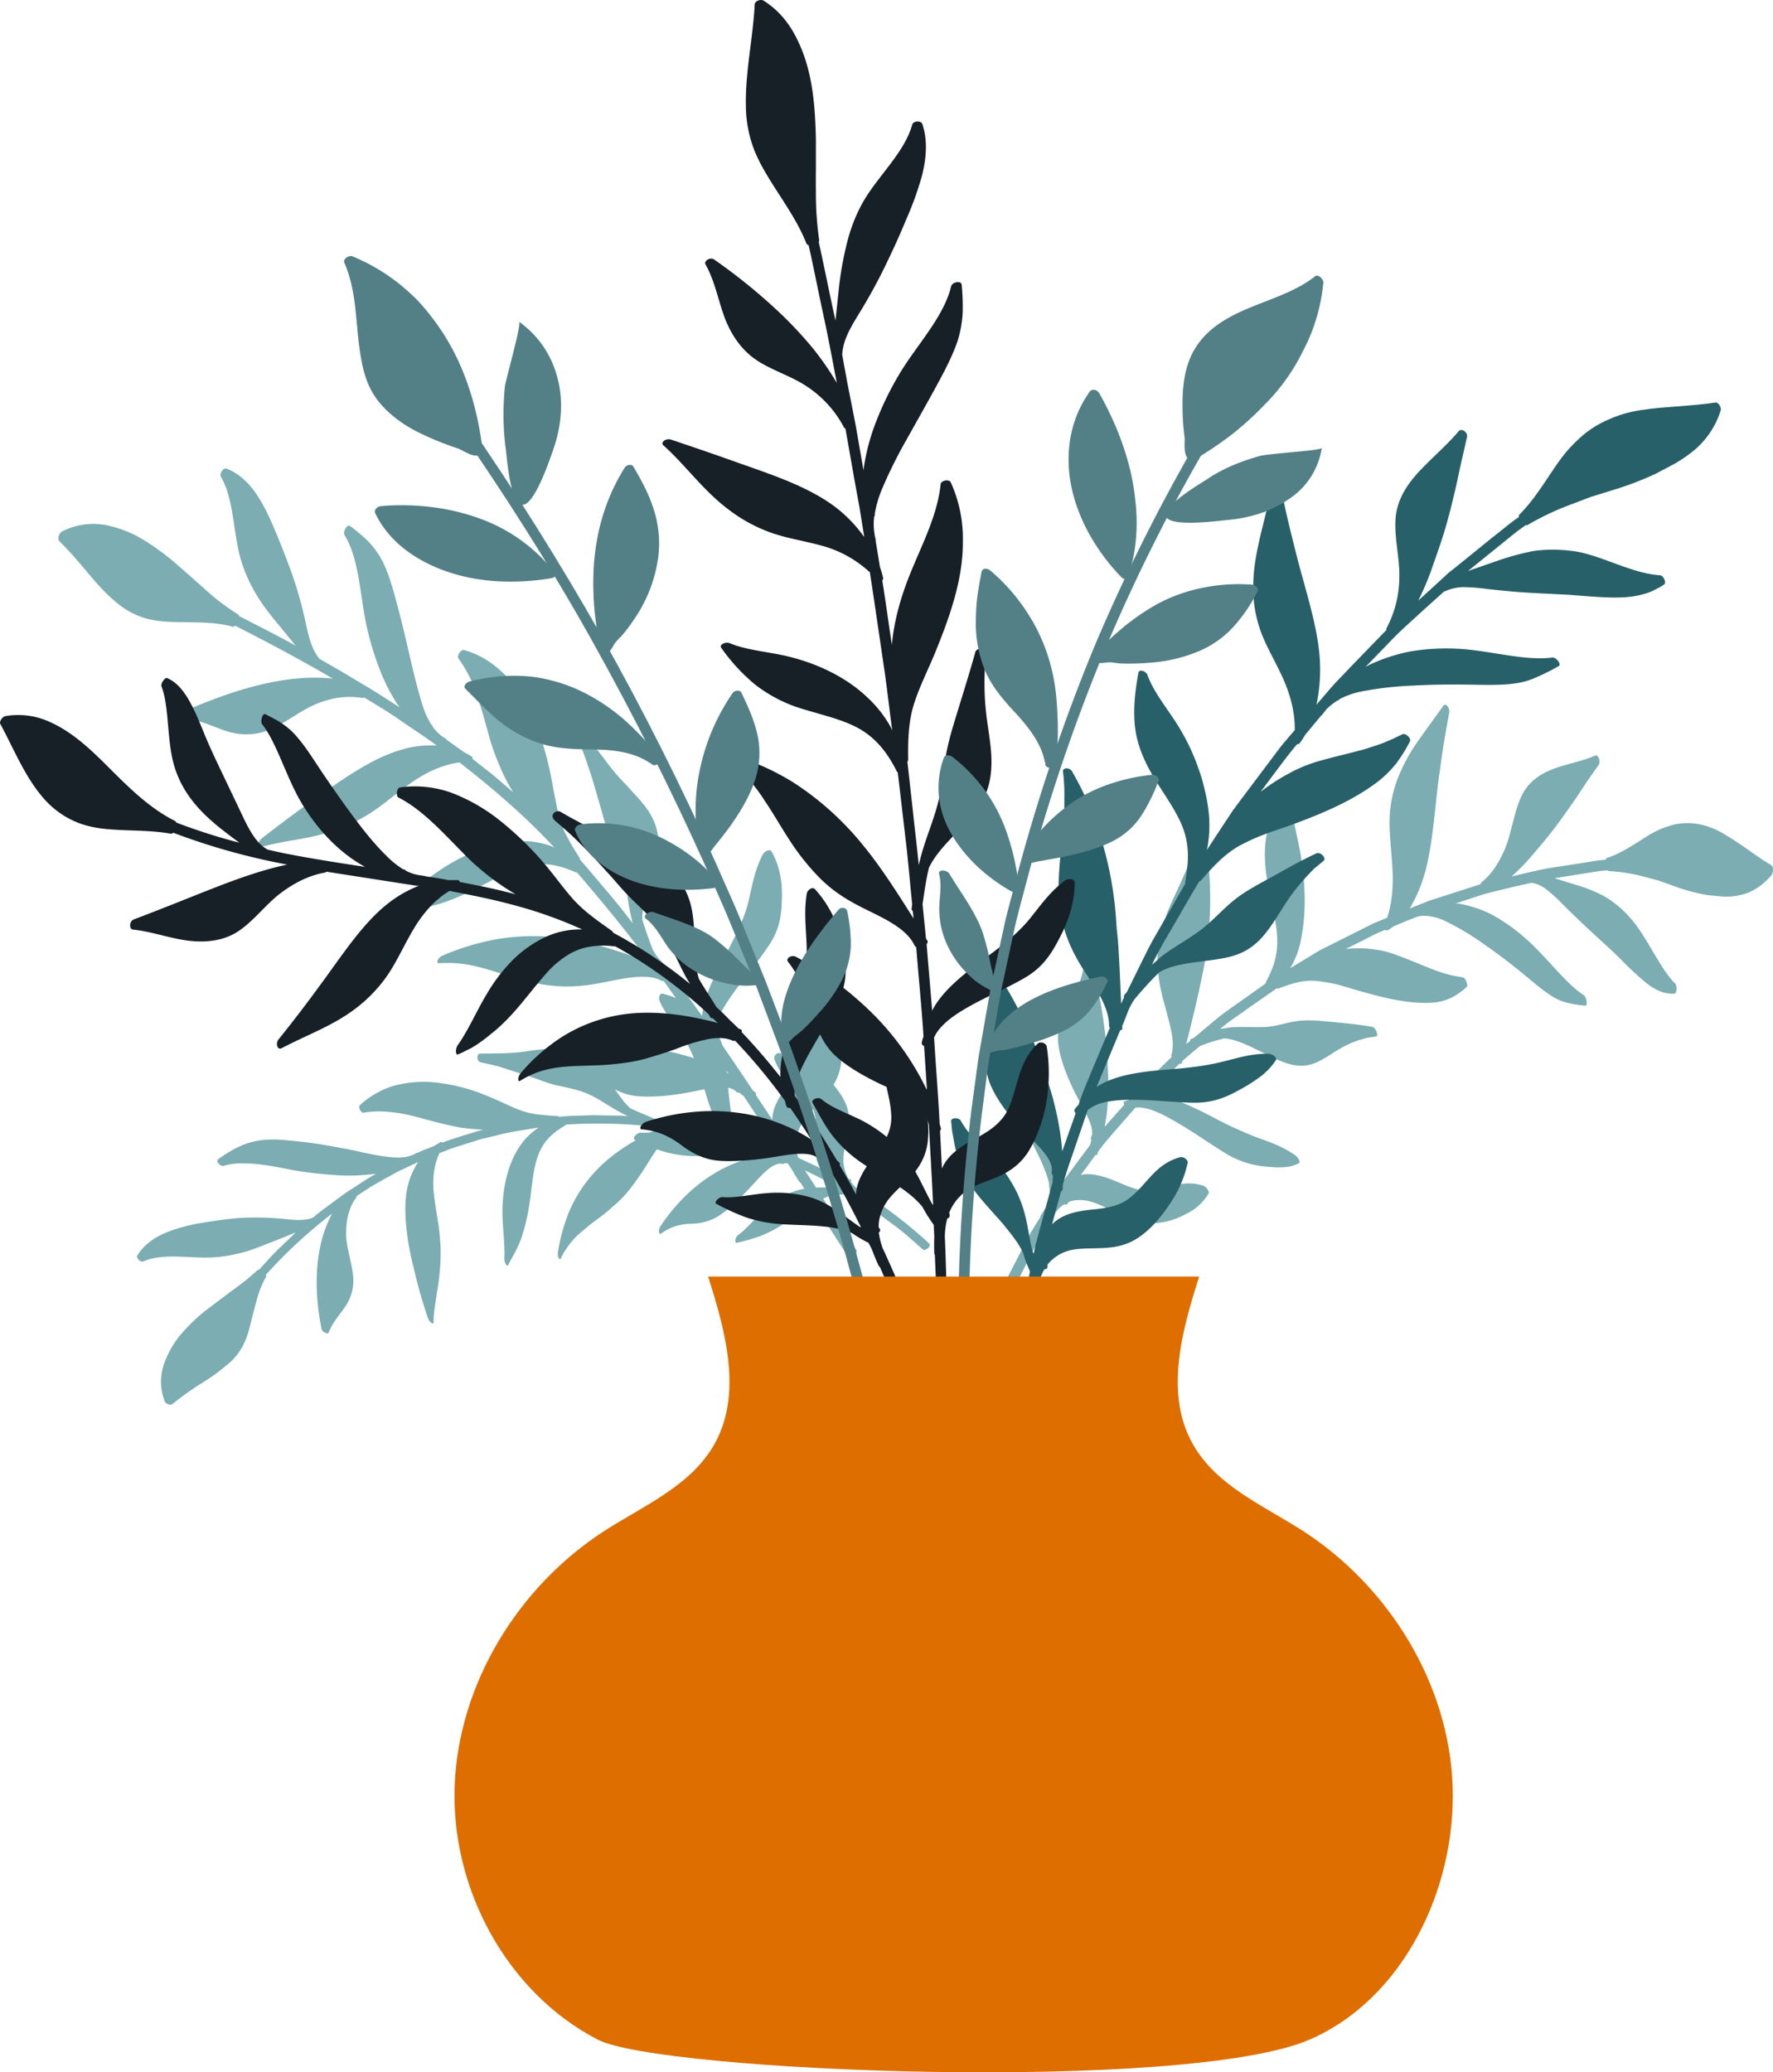 <svg xmlns="http://www.w3.org/2000/svg" width="924.2" height="1080" viewBox="0.011 0.021 924.176 1079.99" style=""><g><g data-name="Layer 2"><path d="M85.9 730.4a28.4 28.4 0 0 1-.6-19 51.9 51.9 0 0 1 8.4-15.3 100 100 0 0 1 12.7-12.5l14.3-10.8a133 133 0 0 0 13.5-10.8 1.1 1.1 0 0 1 .8-.2c3.1-3.4 6.1-6.8 9.3-10l9.9-9.5-10.7 4.3c-4.8 1.8-9.3 3.8-14.4 5.4-2.6.8-5.2 1.4-8 2a76.1 76.1 0 0 1-8.7 1.2c-5.9.5-12.6-.1-19.3-.3s-13 .2-18.4 2.5c-1.7.6-3.8-1.9-3.1-3.1 3.5-5.6 9-9.6 15.7-12.2a89.3 89.3 0 0 1 18.6-4.9c6.8-1.1 13.3-2 20-2.5a154.4 154.4 0 0 1 20.4.4c6.2.6 12.4 1.5 17-.6a86.1 86.1 0 0 1 7.4-5.8c4.1-3 8.1-6.2 12.4-8.9s8.5-5.7 13-8.1l-1.4.2-4.2.4-4.1.3c-2.9.1-5.8.1-8.9 0-6.2-.4-12.4-.9-19.1-1.9-3.4-.4-6.9-1.1-10.4-1.8s-7.1-1.3-10.7-1.8a77.1 77.1 0 0 0-10.7-.8 32.7 32.7 0 0 0-10 1.3c-1.7.5-4.4-2.4-2.8-3.5 6.1-4.4 12.9-8.3 20.7-9.6s15-.2 22.2.5 15.2 2.2 22.3 3.5 14.2 3.2 20.7 4.1a59.7 59.7 0 0 0 9.2.7l.3-.2a1.1 1.1 0 0 1 .8.1 17.4 17.4 0 0 0 5.1-1.3l.9-.4 1.3-.7h.4c2.8-1.4 5.8-2.4 8.7-3.6l3.1-1.9a.9.9 0 0 1 1.1.2c3.4-1.4 7-2.4 10.6-3.6l5.3-1.6a47.7 47.7 0 0 1 5.4-1.5l-6.3-.5c-2.1-.2-4.2-.4-6.4-.8-4.3-.8-8.8-1.9-13.5-3.1s-11.9-3.4-17.9-4.3-12.3-1.3-18.2-.2c-1.4.3-3.1-2.8-2-3.9a44.5 44.5 0 0 1 9.8-6.9 38.1 38.1 0 0 1 11.3-4 58.6 58.6 0 0 1 21.7-.5 93.8 93.8 0 0 1 10.8 2.2 82.2 82.2 0 0 1 10.6 3.5c3.4 1.3 6.8 2.8 10.1 4.3s6.6 3.1 9.8 4.2a38.4 38.4 0 0 0 9.7 2.1c3.2.4 6.3.6 9.5.8.2 0 .4.2.6.4a88.7 88.7 0 0 1 8.9-.6l8.9-.3 8.9.2h4.5l4.4.3-4.3-2.3c-5.2-2.7-10.3-6.6-15.9-9.1s-11.7-3.5-17.8-4.9a90.5 90.5 0 0 1-9.2-3.1l-9.5-3.1-9.8-3.2c-3.4-.9-6.7-1.6-10.2-2.4-2-.5-2.1-4.5-.1-4.5 7.8-.1 15.5 0 23-1l4.5-.7 4.5-.5c3-.3 6.1-.6 9.1-.6a27.1 27.1 0 0 1 17.4 6.2c3.8 3.4 7 8.3 10.2 13 1.6 2.3 3.1 4.5 4.7 6.6a29.8 29.8 0 0 0 4.9 5.5c4 2 8 3.4 11.9 5.2s7.9.8 11.7 1.6l.8-.3a.7.7 0 0 1 1 .6c3.8.8 7.6 1.3 11.3 2.2l11.2 2.6c-2.6-3.3-4.6-7.7-6.4-12.7-.9-2.5-1.7-5.1-2.5-7.8s-1.7-5.3-2.5-7.9c-2.4-7.6-5.2-15.1-9.5-21.3s-8.6-10.9-11.8-18.2c-.7-1.5.1-4.1 1.6-3.7a40.8 40.8 0 0 1 10.7 4.1 35.6 35.6 0 0 1 4.8 3.1 40.3 40.3 0 0 1 4.6 3.8c5.3 4.9 10.2 10.3 11.8 19s2 18.2 3.1 26.9c.8 6.8 1.9 13.6 5.1 17.3a263 263 0 0 1 28.1 10.3h1.4a1 1 0 0 1 .7.8l11.9 5.6-.5-.8c-2.4-4.6-2.4-10.4-1.9-17.3s-.3-12.3-3.5-16.7c-5.5-7.8-14.2-11.1-18-21.9-.6-1.7 1.2-3.5 2.4-3.3a57.9 57.9 0 0 1 10.6 3.7l5.1 2.5a48.4 48.4 0 0 1 4.6 3.3 62.2 62.2 0 0 1 7.3 6.3 42.4 42.4 0 0 1 5.8 7.9c3 5.2 4 11.2 2.4 18.8-.8 3.9-2 7.8-2.2 11.5a19.4 19.4 0 0 0 1.4 9 19.6 19.6 0 0 0 1.3 2.5l.8.4c.5.2.6.8.4 1.4a22.2 22.2 0 0 0 4.7 4.5 244.1 244.1 0 0 1 36.1 27.5c1.3 1.2-2.1 4.2-3.3 3.1-4.9-4.2-9.5-8.6-14.7-12.4s-10.1-7.6-15.3-11.2a.7.7 0 0 1-.6-.1c-1.6-1.1-3.3-2.1-4.8-3.3l-3.5-2.1a40.2 40.2 0 0 1-7.6.6c-8.2 2-16.9 8.7-24.7 14.1a61.7 61.7 0 0 1-13.6 7.4 96.7 96.7 0 0 1-12.3 3.5c-1.2.2-.7-3 .6-3.9 4.4-3.1 8.8-8.7 13.5-13a49.2 49.2 0 0 1 14.3-9.3 36.7 36.7 0 0 1 11.8-2.5c3.8-.2 7.6-.1 11.5-.2l.7-.2c-4.1-2.1-8.1-4.4-12.2-6.4s-8.2-4-12.4-5.8l-2.7-.2a1.5 1.5 0 0 1-1.2.4c-5.1-1.3-11.7 6.7-16.5 11.9s-10.8 11.2-16 14.7-10.6 4.5-15.4 4.6-10.2 1.3-15.4 5.1c-1.2.9-1.6-2-.4-3.7 14.8-22.3 35.7-35.4 56.5-37.2l-.8-.3c-4.5-1.5-8.8-3.2-13.2-4.6-.5.5-1.1.8-1.6.4a5.2 5.2 0 0 1-1.6-1.4l-7.3-2.1c-2.4-.7-4.9-1.2-7.4-1.8l-7.4-1.7-7.4-1.3a1.6 1.6 0 0 1-.8.6c-6.3 1.6-11.5 9.9-16 17.2-2 3.2-4 6.1-6 8.9a81 81 0 0 1-6.1 7.6 59.3 59.3 0 0 1-5.9 5.5 60.5 60.5 0 0 1-5.7 4.8c-2 1.6-4.1 3-6 4.5l-5.7 4.8a41.5 41.5 0 0 0-9.5 12.8c-.6 1.2-1.8-1.1-1.5-3a92.6 92.6 0 0 1 6.2-22.2c10.1-22.7 28.2-34.3 47.4-43l-2.5-.3a1 1 0 0 1-1 .3l-1.2-.6a255.9 255.9 0 0 0-44.6-1l-.4.4c-5.1 3-10.1 6.6-13.3 13.5s-3.9 16.2-5 24.6c-.6 4.1-1.2 7.8-2 11.2a93.3 93.3 0 0 1-2.7 9.6c-2.1 5.8-4.7 9.8-6.9 14-.6 1.1-1.9-1.7-1.9-3.3.4-7.4-1-16.7-1-24.7.1-12.7 2.9-24.3 8.2-32.7a34.6 34.6 0 0 1 9.5-10.2 6.7 6.7 0 0 1 1.4-.9c-7.5 1.3-15 2.2-22.3 4.2l-5.5 1.3-2.7.6-2.7.9L237 598c-2.7.9-5.3 2-8 3a.4.4 0 0 1-.1.3c-2.6 5.9-3.7 13-2.7 21.3s2.4 14.6 3 21.2c.3 3.2.5 6.1.5 8.9s-.1 5.5-.3 7.9-.5 5.4-.8 7.8-.8 4.7-1.1 7.1c-.7 4.7-1.5 8.9-1.5 13.7 0 1.5-2.2-.2-2.9-2.2a250 250 0 0 1-7.4-26c-.9-3.5-1.7-7.2-2.4-10.8s-1.1-7.1-1.5-10.7c-.7-7-.8-14 .5-20.3a39.6 39.6 0 0 1 5.7-13.6l-.4.2-.7.3-8 3.8c-2.7 1.2-5.2 2.8-7.9 4.2l-7.7 4.4-7.5 4.9a1.1 1.1 0 0 1-.1.8c-3.7 4.7-5.3 11.4-5.3 18.6s3.2 15.8 3.7 22.6-1.6 12.1-4.6 16.2a35.5 35.5 0 0 1-2.3 3.1l-2.2 3.1a29.3 29.3 0 0 0-3.7 6.7c-.4 1.1-3.4-.3-3.7-2-4.2-20.8-3.7-42.9 5.5-60a255.4 255.4 0 0 0-34.6 32 1.3 1.3 0 0 1 .1 1.2c-3.4 5.4-4.8 12.1-6.5 18.3s-2.4 10.8-4.6 15.5a31.6 31.6 0 0 1-9.5 12.1 100.8 100.8 0 0 1-13.9 9.9 156.5 156.5 0 0 0-14.3 10.3c-1 .8-3.4-.2-3.9-1.4z" fill="#7badb2"></path><path d="M32.2 277.1a35.6 35.6 0 0 1 22.6-3.5 60 60 0 0 1 19.4 7.4 127.5 127.5 0 0 1 17.2 12.5c5.4 4.7 10.8 9.4 16.1 14.2a116.1 116.1 0 0 0 16.7 12.6 2.2 2.2 0 0 1 .5.8c9.8 5.1 19.7 10 29.4 15.4l-8.9-10.9c-7.7-9.1-15.1-19.2-19.4-33.1s-3.7-32.2-10.6-43.9c-1.1-1.7 1.3-4.9 2.8-4.4 6.7 2.6 12.2 7.8 16.5 14.6s6.9 12.9 9.8 19.9 5.9 14.7 8.5 22.1a214.8 214.8 0 0 1 6.5 23.6c1.6 7.4 3.3 14.6 7.4 19.1l10 5.7 15.9 9.5c5.4 3.2 10.5 6.7 15.8 10l-1.1-1.4a97.2 97.2 0 0 1-9.4-18.5 150.7 150.7 0 0 1-6.7-22.1c-3.5-15.4-3.8-35.3-11.6-47.8-1-1.7 1.3-5.9 2.9-4.7a89.3 89.3 0 0 1 9.4 7.9 46.2 46.2 0 0 1 7.6 10.6 81.2 81.2 0 0 1 4.5 11.7c1.3 4.1 2.4 8.4 3.5 12.5 2.3 8.7 4.3 17.3 6.3 26s4 16.7 6.4 24.5a41.5 41.5 0 0 0 4.6 10.2l.3.2a1.3 1.3 0 0 1 .4.9 26.9 26.9 0 0 0 4.3 4.6l1 .7 1.6 1a.5.5 0 0 1 .3.5l9.3 6.6a38.4 38.4 0 0 1 3.9 2.2 1 1 0 0 1 .4 1.2l10.8 8.5 10.4 8.9a86.4 86.4 0 0 1-7.1-13.9 112.6 112.6 0 0 1-5.6-15.8c-1.9-7.1-3.9-14.2-6.3-21.1a65.8 65.8 0 0 0-9.5-18.9c-1.1-1.3 1.3-4.9 2.9-4.4a44.9 44.9 0 0 1 12.4 5.6 55.1 55.1 0 0 1 10.4 8.9 58 58 0 0 1 7.5 10 110.5 110.5 0 0 1 6 11.3 155.1 155.1 0 0 1 8 25.3c1 4.4 1.8 8.9 2.6 13.3l1.3 6.4c.4 2.2.9 4.3 1.4 6.3a47.9 47.9 0 0 0 4.7 11.3c1.8 3.4 3.9 6.7 5.9 9.9a1.3 1.3 0 0 1 .2.9c4.8 5.4 9.3 10.9 14 16.4s9.2 11.1 13.5 16.8c-.5-1.9-.9-3.8-1.3-5.7-1.5-7-2-14.6-3.7-21.7s-5.2-13.5-7.9-20.3c-1.3-3.5-2.3-7.2-3.3-10.9l-3.4-11.7c-2.3-8.2-5.1-16-8.1-24-.8-2.3 3.1-5.2 4.4-3.2a115.5 115.5 0 0 0 8.1 11.3 116.4 116.4 0 0 0 8.8 10.9l3.8 4 3.4 3.8a80.2 80.2 0 0 1 6.6 7.8c3.9 5.6 6.5 12 6 20.2-1.1 11.9-8.6 26.6-8.4 37.5 1.5 5.1 3.3 10 5.1 14.8s5.8 7.5 8.6 11.4l.9.4c.7.2.7.8.4 1.4 5.5 7.4 10.9 14.9 16.2 22.4.6-10.2 7.3-22.7 13.5-34.4 4.5-8.6 8.7-17.1 10.7-25.6s3.1-15.7 7.3-24.1c.9-1.8 3.8-3.2 4.6-1.8 4 6.8 5.7 15 5.5 23.7s-.8 16.2-6.6 25-13.5 17.7-19.7 26.5c-4.7 6.8-9 14-8.9 19.9 6.8 9.8 13.5 19.7 20.1 29.6l1.3 1a1.1 1.1 0 0 1 .2 1.3l8.6 12.9v-1.1c.4-6.1 4.3-12.1 9.4-18.7s8.2-12.4 8.3-18.5c.2-10.5-5.1-19.2-.1-31.5.8-2 3.8-2.5 4.7-1.6a56.6 56.6 0 0 1 11.3 20.7 53.8 53.8 0 0 1 2.3 20.6c-.7 6.6-3.7 13.1-10.1 19.9-3.3 3.5-6.9 7-9.4 10.6a23.1 23.1 0 0 0-4 10.2 12.2 12.2 0 0 0-.1 3.3l.7.9c.4.5.1 1.1-.4 1.7a25.2 25.2 0 0 0 2.6 7.1l28.6 44.3c1.1 1.7-3.8 4.3-4.9 2.6l-24.3-37.8a1 1 0 0 1-.6-.5c-1.3-1.9-2.5-3.9-3.6-5.9l-2.7-4.1a54.8 54.8 0 0 1-8.6-3.3c-9.9-2.6-23.5-.6-35.3-.1a60.4 60.4 0 0 1-19.6-2 92.1 92.1 0 0 1-16-6.4c-1.4-.7 1.2-3.8 3.3-3.7 6.9.4 15.4-2.1 23.2-3a68.5 68.5 0 0 1 21.3.3c10.7 1.9 18 7.2 26.6 11.2l.8.2-18.2-27.6-2.5-2a1.5 1.5 0 0 1-1.5-.4c-4.2-4.7-16.7-1.2-25.2.4s-19.1 2.7-27.1 1.8-14.5-5-19.6-9.4-11.5-8.7-19.8-10.5c-2-.4 0-3.5 2.6-3.9 33.4-5.4 63.1-.4 85 12.1l-.6-.9-9.5-14.1c-.8.2-1.6 0-1.8-.7a10.1 10.1 0 0 1-.4-2.5c-3.5-5.1-7-10.2-10.7-15.1s-7.2-10.1-10.8-15a1.6 1.6 0 0 1-1.2-.1c-7-3.9-18.7-1.4-29.1.7s-17.8 2.7-25.6 2.1a93.1 93.1 0 0 1-20.1-3.8c-6.6-1.9-12.9-4.2-19.5-5.9a64.7 64.7 0 0 0-21.5-2.2c-1.9.2-.6-2.9 1.6-3.9a131.4 131.4 0 0 1 27.8-8.5c31-5.4 56.2 2.9 80.5 12.1l-1.9-2.5a1.1 1.1 0 0 1-1.1-.6l-.6-1.6c-11-14.5-22.6-28.6-34.5-42.4h-.7c-6.6-2.9-14-5.3-23.2-3.7s-19.1 7.3-28.5 12.1-17.3 7.9-24.7 9.5a90.9 90.9 0 0 1-20.1 1.7c-1.6 0 .3-3.4 2.1-4.3 8-4.4 16.6-11.8 25.1-17.3a104.4 104.4 0 0 1 20-10.1 74.1 74.1 0 0 1 19.4-4.1 44.6 44.6 0 0 1 17 2.5l1.8.8c-12.7-13.8-26.7-26.1-41.1-37.8l-8.2-6.5h-.4c-7.9 1.1-16.3 4.6-24.6 10.4s-14.2 11.2-21.3 15.8a90.6 90.6 0 0 1-19.2 9.3c-13.9 4.8-25.6 4.9-38.4 8.7-2 .5-1.3-3 .7-4.6 9-7 18.2-13.9 27.5-20.5 14.7-10.4 30.4-21.6 45.5-25.8a51.6 51.6 0 0 1 18.3-2.1l-.5-.3-.7-.6c-5.9-4.3-12-8.2-18-12.4s-12.3-7.9-18.5-11.7l-1 .2c-7.3-1.3-15.3-.5-23.9 3s-16.9 10.5-25 13.7-15.9 2.6-22.5.4-13-5.5-20.1-6.2c-1.7-.1-1-4.1 1.1-5.1 25-10.7 51.3-18.5 74.9-15.9-16.7-9.8-33.7-18.8-50.9-27.6a1.6 1.6 0 0 1-1.4.5c-7.6-2.1-15.8-2.2-23.9-2.3s-13.8-.2-20.2-1.7a41.4 41.4 0 0 1-17-9.1c-5.3-4.4-10-9.8-14.7-15.4S36 287 30.9 282c-1.1-1-.1-4.1 1.3-4.9z" fill="#7badb2"></path><path d="M923.4 456.1c-5.4 6.3-11.1 9.4-16.8 10.5a32.5 32.5 0 0 1-8.2.7l-4.2-.4-4.1-.4a98.3 98.3 0 0 1-16.7-4.4l-8.6-3.1-8.6-2.3a88.3 88.3 0 0 0-17.5-2.7 1 1 0 0 1-.7-.4l-3.5.3-3.5.5-6.9 1.1-13.8 2.2 11.6 3.6a74.8 74.8 0 0 1 14.5 5.9 54.8 54.8 0 0 1 13.8 11.7c4.3 4.9 8.1 11.5 11.8 17.7s7.2 12.1 11.2 16c1.1 1.2.8 5.1-.2 5.2a10.9 10.9 0 0 1-3.6-.1 11.9 11.9 0 0 1-3.6-.9 28.3 28.3 0 0 1-7.4-4.3 156.2 156.2 0 0 1-13.7-12.7l-3.7-3.6-3.7-3.4-7.6-7c-5.2-4.8-10.5-9.9-16-15.4a69.4 69.4 0 0 0-7.7-6.9 15.9 15.9 0 0 0-7.7-3.4l-9.4 2.1c-5.1 1.3-10.2 2.4-15.3 3.8l-15 4.9h1.5a60.7 60.7 0 0 1 17.2 5.6 92.6 92.6 0 0 1 17.1 11.9c11.1 9.4 21.4 24 31.2 30.3 1.3.8 2.2 5.5.8 5.4a61.5 61.5 0 0 1-8.3-1.2 27.4 27.4 0 0 1-8.8-3.5c-5.5-3.4-11.2-8.5-17.1-13.3s-12.4-9.7-18.8-14.1a136 136 0 0 0-19.5-11.7 27.9 27.9 0 0 0-9.5-2.9h-.3a1.2 1.2 0 0 1-.8-.1 13.6 13.6 0 0 0-5.3.7l-.9.4a6.1 6.1 0 0 0-1.4.7h-.5l-8.8 3.7a29.2 29.2 0 0 1-3.2 2.1c-.3.2-.8 0-1.2-.3a107.4 107.4 0 0 0-10.3 4.9l-10.3 5.1a59.1 59.1 0 0 1 13.3 0c2.2.3 4.5.6 6.8 1.1a66.7 66.7 0 0 1 7.2 2.3c6 2.2 11.9 4.8 17.6 7a82.6 82.6 0 0 0 8.4 2.8 28.8 28.8 0 0 0 4 .9l3.9.7c1.3.1 2.8 4.2 1.9 5a36.1 36.1 0 0 1-8 5.6 27.3 27.3 0 0 1-9.1 2.5c-11.8 1-25.1-2.1-39.6-6.3-3.6-1-7.4-2.3-11.1-3.2a88.4 88.4 0 0 0-10.9-1.8c-7.2-.5-13.4 1.7-19.4 4a1.4 1.4 0 0 1-.9-.1l-14.9 10.4c-4.9 3.6-10.1 6.8-14.6 10.8l4.9-.8c6.3-.6 13 .1 19.1-.3s11.4-2.6 17.4-3.2 12.6.2 18.9.8 12.6 1.2 19 2.4c1.9.3 3.5 4.9 1.9 5l-4.7.7-4.5 1.3a52.3 52.3 0 0 0-8.4 3.7c-4.2 2.3-8.1 5.3-12.5 7.4s-9.3 3.1-16.2.9c-9.8-3.1-23.3-12.6-32.8-13a93.6 93.6 0 0 0-12.7 4c-3 2.6-6.1 5.1-9.1 7.8l-.2.8c-.1.7-.6.7-1.2.5l-16.6 16.2c9.4-.2 21.7 5.4 32.9 11.2a213.4 213.4 0 0 0 23.2 10.8c6.8 2.5 13.2 4.5 20.5 9.4 1.5 1 3.2 3.7 2.3 4.2-4.3 2.6-10.4 2.6-17.2 1.9a47.9 47.9 0 0 1-21.3-7c-8.8-5.4-18.1-12.1-27.3-17.2a67.3 67.3 0 0 0-10.5-5.1c-3.4-1.2-6.5-1.8-9.1-1.4l-9.9 11.3c-3.2 3.8-6.6 7.5-9.5 11.6l-.4 1.3a.8.8 0 0 1-1 .5l-7.7 10.5.9-.3c5.5-1 12 1.1 19.5 4.3s13.2 5 18.1 4.2c8.7-1 14-6.3 25.5-2.7 1.7.6 3.2 3.2 2.7 4a27.5 27.5 0 0 1-12.2 10.9 37.3 37.3 0 0 1-15.1 4.5c-5.5.5-12-1-20.3-5-4.2-2.1-8.6-4.5-12.7-5.8a20.8 20.8 0 0 0-10.2-.9 10.7 10.7 0 0 0-2.7.9l-.4.8c-.2.5-.8.5-1.6.2a17.1 17.1 0 0 0-4.6 4.3l-5.8 9.3c-.9 1.6-2 3.1-2.8 4.7l-2.6 4.9-9.9 19.5c-.7 1.5-5.5-1.3-4.8-2.8l8.7-16.9 4.4-8.4 5-8.1a.5.5 0 0 1 .1-.6 42 42 0 0 1 3.3-4.9l2.1-3.5a66 66 0 0 1-1.1-8.5 45.4 45.4 0 0 0-2.4-7.4c-1-2.6-2.2-5.2-3.5-7.8-2.6-5.4-5.5-10.9-7.8-16.2s-4.7-12.9-5-18.9a64.4 64.4 0 0 1 .1-8.8c.2-1.4.3-2.9.5-4.3l.7-4.1c.4-1.6 4 .1 4.5 2.2A45.7 45.7 0 0 0 538 562c1.9 3.6 3.9 7.2 5.7 10.7a93.4 93.4 0 0 1 7.1 19.8 50.9 50.9 0 0 1 1 13.7c-.1 4.3-.7 8.2-.4 12.7l.2.7 1.9-3 2-2.8 4.2-5.6 8.4-11.3a27.6 27.6 0 0 0 .8-2.7 1.5 1.5 0 0 1-.2-1.4c2.7-4.8-4.3-15.3-8.2-23s-7.8-17.4-8.8-25.4 1.6-15.4 5.4-21.1a52.6 52.6 0 0 0 8.2-21.7c.3-2.1 3.6-.5 4.2 2.1a259.1 259.1 0 0 1 7.6 45.9c.2 3.5.3 6.9.5 10.3s.1 6.6 0 9.8a96.1 96.1 0 0 1-1.8 17.6l.6-.7 9.6-10.8c-.3-.8-.4-1.5.2-1.8l2.1-.7c3.4-4.1 7.3-7.6 11-11.3l11.4-11.1a2.2 2.2 0 0 1-.1-1.1c1.1-3.5.9-7.8-.1-12.6s-2.5-10.1-3.9-15.2c-2.4-9-3.7-17.5-3.1-25.3a73.9 73.9 0 0 1 1.5-10.8 90 90 0 0 1 3.2-9.6c2.6-6.7 5.9-13 8.8-19.8a111 111 0 0 0 4.1-10.6 75.3 75.3 0 0 0 3.2-11.6c.4-1.9 3.4-.3 3.8 2.2a192.1 192.1 0 0 1-1.4 71.8l-1 4.7-1 4.7-2.1 9.1c-1.4 5.8-2.8 11.6-4.3 17.4l2.1-1.7a.8.8 0 0 1 .4-1l1.4-.5 9-7.5a110.7 110.7 0 0 1 9.3-7.3l19.2-13.6a1.5 1.5 0 0 1 .1-.7c3-5.6 5.9-11.8 6-20.9s-3.1-20.2-5-30.7-2-19.4-.1-27.3 5.3-14.6 9.1-20.9c1-1.6 3.4 1.4 3.4 3.5-.1 9.6 3.2 20.5 4.9 30.5a151.2 151.2 0 0 1 2 22.4c0 3.5-.1 6.8-.4 10a87.3 87.3 0 0 1-1.2 9.3 46.7 46.7 0 0 1-5.1 15.3l-.9 1.5 10.3-6.2 5.1-3.1 5.4-2.7 21.5-10.8c2.7-1.3 5.5-2.3 8.3-3.5a.6.6 0 0 1 .1-.4c2.3-6.9 3.2-15.7 2.6-25.8s-1.8-18.2-1.4-26.7a63.6 63.6 0 0 1 4.8-21.2 93.3 93.3 0 0 1 10.6-18.9l12.5-17.4c1.2-1.9 3.6 1 3.1 3.7q-1.6 8.5-3 17.1c-.9 5.8-1.7 11.6-2.5 17.4-2.3 18.4-3.4 37.3-8 51.6a74.5 74.5 0 0 1-7.1 15.8l.5-.2.7-.3 8.8-3.5 9-2.9 18-5.8a1.9 1.9 0 0 1 .4-.9q7.6-6 12.6-18.3c3.2-8.2 4.6-19.2 8.5-27.1s10.8-11.8 17.6-14.2 14-3.6 20.6-6.5c1.5-.8 3.1 3 1.8 4.9l-5.8 8.2-5.6 8.5c-3.8 5.5-7.5 10.8-11.2 15.7s-7.5 9.4-11.3 13.8a108.6 108.6 0 0 1-11.5 11.9c8.1-1.9 16.2-4 24.4-5.1l12.3-1.9c4.1-.6 8.2-1.5 12.4-1.7.1-.5.3-.9.7-1 6.5-2 12.6-6.1 18.9-10a54.3 54.3 0 0 1 8.1-4.6 53.3 53.3 0 0 1 8.5-2.9 33.3 33.3 0 0 1 17.4 1.3 39.7 39.7 0 0 1 8.6 4.1c2.8 1.6 5.6 3.5 8.3 5.3 5.4 3.7 10.7 7.6 15.9 10.7 1.1.6 1 3.9 0 5.1z" fill="#7badb2"></path><path d="M896.9 214a44.1 44.1 0 0 1-14.2 21 74.5 74.5 0 0 1-9.6 6.6l-5.1 2.7-5.1 2.7a171.1 171.1 0 0 1-22.1 8.4l-11.6 3.6-11.3 4.3a142.6 142.6 0 0 0-21.6 10.3 1.1 1.1 0 0 1-1 .1l-3.9 2.8-3.8 3-7.4 6-15 12.1 15-5.2a136.3 136.3 0 0 1 19.5-5.3 78.4 78.4 0 0 1 21.6.3c7.4 1.2 15 4.3 22.5 7s14.6 5 21.4 5.4c2 .1 3.5 3.9 2.3 4.8a30 30 0 0 1-4.6 2.6 22.1 22.1 0 0 1-5 2.1 48.4 48.4 0 0 1-11.2 2c-7.1.4-14.7-.2-22.5-.8l-6.1-.5-6-.3-12.1-.6c-8.2-.4-16.7-1.2-25.4-2.2a96.7 96.7 0 0 0-11.8-.9 24.4 24.4 0 0 0-10.3 2.5l-9.9 8.9c-5.3 4.9-10.7 9.6-15.8 14.7l-15 15.5 1.8-1a91.2 91.2 0 0 1 21.6-7.1 115.7 115.7 0 0 1 24.4-1.4c16.7.8 34.9 6.5 49.6 4.6 1.9-.2 5 3.5 3.2 4.5a97.4 97.4 0 0 1-10.7 5.4 40.1 40.1 0 0 1-12 3.6c-8 1.1-16.8.7-25.7.6s-18.2 0-27.2.5a180.3 180.3 0 0 0-26.7 3 42.5 42.5 0 0 0-11.7 4l-.3.4-.9.4a31.4 31.4 0 0 0-5.7 4.5l-.9 1.1-1.3 1.7a1 1 0 0 1-.5.4l-8.4 10.1c-.9 1.5-1.8 2.9-2.8 4.3a1.4 1.4 0 0 1-1.4.6c-3.4 3.9-6.5 8.1-9.7 12.3l-9.4 12.6a101.5 101.5 0 0 1 14.6-9.5 71.8 71.8 0 0 1 7.9-3.8 82.7 82.7 0 0 1 8.8-3c7.5-2.1 15.1-3.8 22.4-5.8 3.6-1.1 7.1-2.2 10.5-3.5l4.9-2.1 4.8-2.3c1.5-.9 4.7 2 4 3.6a80.5 80.5 0 0 1-7.2 11.6 57.5 57.5 0 0 1-9.6 9.5c-13.2 10-29.2 16.8-46.7 23.1-4.3 1.6-9 3-13.3 4.7a101.9 101.9 0 0 0-12.5 5.8c-8 4.6-13.9 11.3-19.7 17.9a1.6 1.6 0 0 1-.9.5c-4.3 7.1-8.4 14.4-12.6 21.6s-8.5 14.3-12 21.8l4.9-4.3c6.4-4.9 13.9-8.9 20.2-13.6s11.5-10.8 17.7-15.8 13.8-8.8 21-12.8 14.2-8 21.8-11.5c2.2-1.1 5.6 2.5 3.8 3.9l-5.1 4.2c-1.5 1.6-3.1 3.2-4.5 4.8a101.6 101.6 0 0 0-8.2 10.2c-3.9 5.6-7.3 11.8-11.5 17.3s-9.2 10.3-17.3 12.8c-11.6 3.7-29 2.6-39.1 8.8-4.2 4.1-8.2 8.5-12 13s-4.9 9.8-7.2 14.8v1.1c.1.8-.4 1.2-1.1 1.3l-12.3 29.5c9.6-6.4 24-8.1 37.4-9.1 9.8-.8 18.9-1.8 27.6-3.9s15.6-4.5 24.8-4.3c1.9.1 4.5 2 3.7 3.3a35.6 35.6 0 0 1-7.7 8.3 84.1 84.1 0 0 1-10.4 6.7c-6.7 3.8-14 7.3-24.5 7.2s-22.4-1.7-33.5-1.5a62.9 62.9 0 0 0-12.4 1.1 21.7 21.7 0 0 0-9.6 4.2l-6.7 19.6c-2.2 6.5-4.6 12.9-6.3 19.6v1.9a1.4 1.4 0 0 1-.9 1.2l-4.7 17.3.9-.9c5.2-4.6 12.3-6.1 20.8-6.9s14.8-2.4 19.5-6.6c8.7-7.1 12.7-17 25.5-20.6 2.1-.5 4.3 1.7 4 2.9a61 61 0 0 1-9.7 22c-3.8 5.6-8.2 11.2-14.3 15.8s-12.4 6.5-21.9 6.7c-4.8.2-9.9 0-14.4.9a21.3 21.3 0 0 0-10.3 5.1 12.7 12.7 0 0 0-2.5 2.7v1.2c-.1.8-.8 1.1-1.6 1.1a35.4 35.4 0 0 0-3.3 8.1l-3.1 14.9c-.5 2.5-1.1 4.9-1.4 7.4l-1.1 7.6-4.1 30c-.4 2.3-5.8 1.3-5.5-1l3.6-25.9 1.9-13 2.6-12.8a1.1 1.1 0 0 1-.1-.8 75.5 75.5 0 0 1 1.9-7.9l1.1-5.5a63.5 63.5 0 0 1-3.6-9.7 45.9 45.9 0 0 0-4.6-7.5c-1.7-2.4-3.7-4.8-5.7-7.3-4.1-4.8-8.7-9.6-12.6-14.4a60.9 60.9 0 0 1-10.6-19 69.3 69.3 0 0 1-2.6-10.2l-.9-5.1-.5-5c-.2-2 4-2.2 5.1-.2a40.2 40.2 0 0 0 7.3 9.5c2.9 3 6.1 5.9 8.9 8.9a82 82 0 0 1 13 18.9 66 66 0 0 1 5.1 15.6c1.1 5.2 1.7 10.3 3.2 15.5l.4.8 1-4.7 1.3-4.7 2.5-9.3 5.1-18.6c0-1.2.1-2.4.1-3.6a1.8 1.8 0 0 1-.6-1.6c1.2-7.3-8.9-15.3-15.1-21.8S520 574 516.4 565.6s-3.2-18.3-1.2-26.8 3-18.6 1.4-28.8c-.4-2.5 3.4-2.8 4.9-.3a223.3 223.3 0 0 1 22.2 46.2l3.6 11.3c1.2 3.7 2.2 7.5 3 11.2a141.4 141.4 0 0 1 3.4 21.7l.4-1.2 6.6-18.7c-.6-.7-.9-1.5-.4-2.2a13 13 0 0 1 1.9-2.2c2.2-6.9 5.2-13.4 7.9-20.1l8.4-20a2.8 2.8 0 0 1-.4-1.2c0-4.7-1.6-9.3-4-14.1s-5.8-9.5-8.8-14.2c-5.4-8.3-9.4-16.6-11.4-25.4a90.3 90.3 0 0 1-2-12.5 97.5 97.5 0 0 1 .1-12.1c.4-8.8 1.6-17.5 2.3-26.4a122.7 122.7 0 0 0 .5-13.6 95.2 95.2 0 0 0-.7-14c-.3-2.2 3.4-2.4 4.7-.2a160.4 160.4 0 0 1 13 28.5 184.7 184.7 0 0 1 9.9 47.7l.4 5.7.6 5.8c.3 3.8.5 7.6.7 11.3.4 7.5.7 14.9 1 22.1l1.5-3.3a1.4 1.4 0 0 1 .3-1.4l1.2-1.4 7.1-14.4c2.4-4.8 4.7-9.7 7.4-14.3l16-27.9a1.7 1.7 0 0 1-.1-.7c1.4-8.2 2.5-16.7-.5-26.2s-10.2-18.9-15.9-28.4-9.1-18.4-9.9-27.6.3-18.1 1.9-26.8c.4-2.3 4.1-.9 4.8 1.3 3.5 9.5 11 18.1 16.4 27.1a108.9 108.9 0 0 1 10.1 21.4 83.4 83.4 0 0 1 3.1 10.5 79.3 79.3 0 0 1 2 10.4 63.3 63.3 0 0 1-.3 19.5 14.2 14.2 0 0 1-.5 2.2l9-13.7 4.5-6.8 4.9-6.6 19.7-26.2c2.5-3.2 5.3-6.3 7.9-9.4 0-.1-.1-.3-.1-.4.1-8.6-2.2-18-6.6-27.5s-8.9-16.6-11.7-25.1a66.3 66.3 0 0 1-3.3-23.7c.2-8.6 1.9-16.8 3.8-25l6-24.5c.5-2.6 4.3-1.4 4.8 1.4 1.3 6 2.6 12 4 17.9s3 12.1 4.5 18.1c5 19 11.3 37.9 11.7 55.1a86.3 86.3 0 0 1-1.9 20.6l.5-.6.7-.8c2.8-3.2 5.5-6.5 8.4-9.7l8.9-9.3 18-18.6a1.2 1.2 0 0 1 .1-1 57 57 0 0 0 6.6-26.4c.3-9.9-2.8-21.1-1.9-31.2s6.7-18.2 13.2-25 13.7-12.9 19.7-20c1.4-1.7 4.9.6 4.3 3.1s-1.7 7.6-2.6 11.4-1.7 7.7-2.5 11.5c-1.7 7.6-3.5 15-5.5 22.2s-4.4 13.9-6.8 20.7a146 146 0 0 1-8 19.4l12.6-11.5 3.1-2.9 3.3-2.6 6.7-5.4 13.2-10.7c4.5-3.4 8.7-7.2 13.5-10.4a1.4 1.4 0 0 1 .4-1.4c6.5-6.5 11.6-14.5 17-22.5a116.6 116.6 0 0 1 7.1-9.8 84.3 84.3 0 0 1 8.4-8.5c5.9-5.2 13-8.7 20.5-11.2a68.4 68.4 0 0 1 12.1-2.6c4.1-.6 8.2-1 12.4-1.3 8.3-.7 16.6-1.2 24.5-2.4 1.6-.3 3.3 2.5 2.8 4.2z" fill="#286069"></path><path d="M3 373.2a39.4 39.4 0 0 1 22.6 2.9c12.5 5.5 22.1 14.9 32.2 25s20.8 20.5 33.5 26.8a1.6 1.6 0 0 1 .6.8 307.2 307.2 0 0 0 32.9 10.5q-5.8-4.2-11.4-8.7c-9.3-7.7-18-16.9-22.3-30.4s-2.7-31.4-6.9-42.3c-.6-1.6 1.8-4.8 2.9-4.4 5.1 2.1 8.9 6.9 12.2 13s5.4 11.8 8.1 18.2 6 13.3 9.3 20.2l10.2 21.4c3.3 6.9 7 13.6 12.6 16.6 3.9.9 7.8 1.8 11.7 2.5 12.9 2.5 26 4.5 39.1 6.5l-1.6-.9c-12.1-7-22.8-18.1-31.1-31.7s-13.2-32-21-41.8c-1-1.3.2-5.9 1.7-5.2l4.2 2.2a39.1 39.1 0 0 1 4.4 2.6 38.1 38.1 0 0 1 8.3 7.5c4.8 5.6 9.2 12.9 13.9 19.8s10 14.5 15.3 21.6 10.7 13.9 16.7 19.8a47.7 47.7 0 0 0 9.1 7.4h.4a1.2 1.2 0 0 1 .8.6 22.4 22.4 0 0 0 6.4 2.3l1.3.2 2 .3a1.1 1.1 0 0 1 .6.2c4 .6 8.1 1.2 12.1 2h4.9a1.3 1.3 0 0 1 1 1c9.7 1.8 19.4 3.8 29.1 6.4a129.9 129.9 0 0 1-27.2-21.3c-10.7-10.8-21.4-22.8-33.8-29.1-1.6-.7-1-5 .7-5.3a56.1 56.1 0 0 1 27.7 3.1 93.9 93.9 0 0 1 23.3 13.3 165.6 165.6 0 0 1 20.9 19.5c6.7 7.3 12.3 15.5 18.3 22.3a75.3 75.3 0 0 0 9.9 9c3.4 2.7 7 5.1 10.4 7.6a1.5 1.5 0 0 1 .6.9 249.6 249.6 0 0 1 40.1 26.7c-1.1-1.8-2.2-3.6-3.2-5.6-3.6-7-6.9-14.7-11.5-21.6s-11.1-12.3-17.1-18.4c-3-3.1-5.9-6.4-8.8-9.8l-9.1-10c-3.2-3.3-6.5-6.7-9.9-10s-7-6.4-10.6-9.5.3-6.1 2.7-4.8c9.4 5.5 18.9 10.2 28.6 14.8l5.7 2.6 5.8 2.7 5.7 2.9a61.6 61.6 0 0 1 5.5 3.3l5.1 3.7a48.3 48.3 0 0 1 4.4 4.6 32.7 32.7 0 0 1 6.3 11.3c4.3 12.7 1.4 29.9 5 41.1 2.9 5.1 6.2 9.9 9.2 14.8 1.9 1.8 3.9 3.6 5.7 5.5s3.9 3.7 5.7 5.6l1 .4c.8.2.9.8.7 1.5 7.1 7.4 13.8 15.3 20.2 23.4-.5-11.1 4.4-24.7 8.6-38.1a123.3 123.3 0 0 0 3.7-14.5 66.3 66.3 0 0 0 1.4-14.6c-.2-9.2-1.6-18.2 0-28.2.3-2.1 3-4 4.4-2.4a59.5 59.5 0 0 1 14 27.6c2.2 9.3 3.3 18.9-1.1 28.9s-11.1 19.9-16.4 29.7c-4.1 7.4-7.6 15.2-7.1 21.5 7.9 10.8 15.1 22 21.9 33.5l1.3 1.2a1.2 1.2 0 0 1 .2 1.4c3 5 5.8 10.1 8.5 15.2.1-.5 0-.9.1-1.3.7-6.6 4.7-12.7 10-19.4s8.4-12.8 8.3-19.8c-.2-12-6.5-22.4-2.7-36.3.6-2.2 3.8-2.6 4.8-1.4a71.8 71.8 0 0 1 13.9 25.4 66.4 66.4 0 0 1 2.7 11.9 50.5 50.5 0 0 1 .4 12.3c-.6 7.6-3.9 14.5-10.6 21.1-3.5 3.4-7.4 6.7-10.1 10.3a25 25 0 0 0-4.7 10.5 24 24 0 0 0-.3 3.7l.6 1a1.3 1.3 0 0 1-.5 1.8 36.4 36.4 0 0 0 2 8.2c8.3 17.9 15.7 36.1 22.4 54.6.8 2.1-4.6 3.5-5.4 1.5-5.7-15.7-11.8-31.2-18.5-46.4a.9.9 0 0 1-.6-.6c-1.1-2.3-2.1-4.7-3-7.1s-1.5-3.2-2.3-4.8a63.4 63.4 0 0 1-8.5-5c-4.9-2.2-10.8-3.2-17-3.7s-12.7-.6-18.6-.9a75.2 75.2 0 0 1-19.6-3.6 118.3 118.3 0 0 1-15.6-7.1c-1.4-.7 1.3-3.7 3.3-3.5 6.9.6 15.6-1.6 23.4-2.1a62.6 62.6 0 0 1 21.6 2c10.8 3.1 17.9 9.8 26.3 15.5l.8.3q-8.1-16.4-17.4-32.1l-2.5-2.4a1.8 1.8 0 0 1-1.6-.6c-4.4-5.5-17.1-2.5-25.7-1.2s-19.3 2.3-27.3 1.6-14.5-4.5-19.7-8.5a44.8 44.8 0 0 0-9-5.2 37.7 37.7 0 0 0-11-2.6c-1.9-.1-.2-3.2 2.3-4 31.8-10.3 63.2-5.7 86.1 9.4l-.7-1c-3.4-5.3-6.8-10.5-10.4-15.6-.9.1-1.7-.1-1.9-.8a9 9 0 0 1-.7-2.7 302.9 302.9 0 0 0-26.1-31.5 2.4 2.4 0 0 1-1.2 0c-3.9-1.8-8.9-1.7-14-.6a97.7 97.7 0 0 0-15.4 4.8q-6.7 2.4-12.9 4.2a80.2 80.2 0 0 1-11.8 2.8 144.4 144.4 0 0 1-19.6 1.7c-13 .5-24.6.1-37.2 8-1.4.9-1.2-2.3.4-4.1a97 97 0 0 1 21.3-18.7 81.9 81.9 0 0 1 40.4-12.6c13.7-.6 27.4 1.7 40.8 5.2-.8-.8-1.5-1.6-2.4-2.4a1.3 1.3 0 0 1-1.3-.5l-.9-1.6a252.7 252.7 0 0 0-23.3-19.2 232.3 232.3 0 0 0-25.4-16.2h-.7a43.2 43.2 0 0 0-11.9.1 31.2 31.2 0 0 0-12.1 4.4 49.5 49.5 0 0 0-11.4 9.8c-3.6 4-7 8.4-10.4 12.5-6.3 7.9-12.4 14.3-18.3 18.9a81.7 81.7 0 0 1-8.4 6.2l-2 1.2-2.3 1.1a43.9 43.9 0 0 1-4.4 2.1c-1.5.7-1.4-3.1-.2-4.8 5.4-7.5 9.9-18 15.1-26.6a89.1 89.1 0 0 1 13.7-17.9 62.2 62.2 0 0 1 16.4-11.6 43.2 43.2 0 0 1 17.6-4.2h2.1a229.2 229.2 0 0 0-28.6-10.7c-9.8-2.9-19.6-5.2-29.5-7.2l-11.2-2.2-.3.3c-7.1 4.3-13.4 11.2-18.6 20.1s-8.4 16.3-13.2 23.4a75.6 75.6 0 0 1-15.3 16.4c-12.3 9.8-25.9 14.4-40 21.8-2.2 1.2-3.3-2.5-1.6-4.6 7.6-9.4 14.9-19 21.9-28.6 11.2-15.2 21.7-31.5 34.6-41.8a62.5 62.5 0 0 1 16.8-9.7h-1.6l-46.8-7.3a1.1 1.1 0 0 1-.9.5c-7.8 1.4-15.6 5.1-23.2 10.9s-14.3 15-22.5 20.1-18.1 5.6-27.2 4.2-17.9-4.6-26.9-5.5c-2.2-.2-2.1-4.3.3-5.3 14.6-5.5 28.5-11.2 41.8-16.4s25.9-9.6 38.2-12.2A346.5 346.5 0 0 1 90.3 434a1.5 1.5 0 0 1-1.3.5c-8.3-1.5-17-1.5-25.8-1.9s-15.1-1.1-22-3.6a46 46 0 0 1-17.9-12.3C13.1 405.4 7.2 390.2.2 377.4c-.8-1.3 1.1-4 2.8-4.2z" fill="#172027"></path><path d="M398.1.4c8.5 5.4 14 12.8 17.8 20.9 7.7 16 9 33.6 9.4 51.3v13.2c0 4.5-.1 8.9 0 13.3a172.1 172.1 0 0 0 1.7 26 2 2 0 0 1-.2 1.1c3 13.6 5.7 27.3 8.7 40.9l1.8-17a168.8 168.8 0 0 1 3.8-21.8 86.3 86.3 0 0 1 8.1-21.8c7.5-13.9 22.2-26.6 26.3-41.5.7-2.2 4.8-2.1 5.3-.3 2.8 8.4 2.1 17.5-.1 26.5a165.6 165.6 0 0 1-8.6 23.8c-3.3 8.1-7.1 16.3-11 24.3s-8.3 16-13.1 23.8-8.6 14.3-9 21.8l2.6 14.2 4.5 22.9 4 23.1.3-2.2a110.2 110.2 0 0 1 6.5-23.7 162.7 162.7 0 0 1 11.4-23.4c8.9-15.3 23.6-30.2 27.5-46.6.6-2.2 5.3-3.2 5.5-.7a118.7 118.7 0 0 1 .5 14.6 60.1 60.1 0 0 1-2.7 14.8c-3 8.7-7.7 17.3-12.3 25.7s-9.6 17.2-14.4 25.8a244.4 244.4 0 0 0-12.7 25.6 59.2 59.2 0 0 0-3.7 12.7v.5a1.2 1.2 0 0 1-.3 1 29.8 29.8 0 0 0 0 7.9l.2 1.5a18.9 18.9 0 0 0 .5 2.3 1.6 1.6 0 0 1 0 .7l2.3 14a55.2 55.2 0 0 1 1.6 5.4 1.4 1.4 0 0 1-.4 1.5c1.8 11.2 3.3 22.4 5 33.6 1.1-12.3 4.5-24.6 9.5-37 6.2-15.3 14.3-30.7 15.9-46.7.2-2 4.4-2.8 5.3-1a71 71 0 0 1 6.3 31.1c.1 19.2-6.6 38.3-14.1 56.8-3.8 9.4-8.6 18.6-11.5 28s-3 19.2-2.9 28.7a1.8 1.8 0 0 1-.4 1l3 27c.9 8.9 2.1 17.9 2.9 26.9q.8-3.4 1.8-6.9c2.4-8.3 5.9-16.6 8.1-25s2.8-17.3 4.4-26 4.5-17.5 7.2-26.3 5.5-17.8 8-26.8c.7-2.6 5.7-2.2 5.4.4-.7 10.3-1 20.6.2 30.8.8 8 2.6 16.2 2.8 24.3s-1 16.2-5.9 24c-7.2 11.3-21.2 21.2-26.7 32.9-1.5 6.3-2.4 12.7-3.3 19l1.8 17.9.7 1a1.4 1.4 0 0 1-.4 1.8l2.9 34.7c5.5-10.8 17.4-19.8 28.8-28.2 8.2-6.1 16.1-12.3 22.1-19.7s10.6-14.2 18.5-20c1.7-1.2 4.9-.8 4.9 1.1 0 9.5-2.7 18.7-7.2 27.6s-8.9 16.2-18.3 21.8-20.6 10.1-30.3 15.7c-7.4 4.2-14.6 9.3-17.5 15.7.9 15.1 2.2 30.1 2.9 45.1l.6 2a1.4 1.4 0 0 1-.4 1.5l1 19.7.6-1.3c3.4-6.5 9.8-10.6 17.5-14.7s13.2-8.3 16.4-14.9c5.2-11.3 4.9-24 15.3-34.1 1.6-1.6 4.5-.2 4.8 1.3a90.1 90.1 0 0 1-.2 29.3 75.1 75.1 0 0 1-8.3 23.8c-3.8 6.9-9.6 12-18.6 15.6-4.5 1.8-9.4 3.3-13.3 5.7a25.5 25.5 0 0 0-8.6 8.7 30.2 30.2 0 0 0-1.8 3.6 6.8 6.8 0 0 1 .2 1.4 1.4 1.4 0 0 1-1.2 1.6 38.8 38.8 0 0 0-1.3 9.5c1 22.4 1.2 44.8 1.7 67.3.1 2.5-5.5 2.1-5.5-.4l-.6-28.7-.2-14.3-.6-14.3-.3-.8c-.1-3-.1-5.9 0-8.9l-.3-6.1a74.5 74.5 0 0 1-5.8-9.2c-7.1-9-20.2-15.3-30.6-22.3a66.9 66.9 0 0 1-16.1-14.6c-4.3-5.5-7.3-11.5-10.6-17.4-1-1.7 2.8-3.4 4.6-1.9 5.9 4.9 14.5 7.6 21.7 11.4a72.9 72.9 0 0 1 18.4 13.9c8.2 8.8 12.1 19.2 17.5 29.1l.6.8c-.6-14-1.5-28-2.2-41.9-.3-1.2-.7-2.5-1.1-3.7a2.1 2.1 0 0 1-1.1-1.5c-1.3-7.8-14.1-11.8-22.2-15.6s-18-9.2-24.6-15.4-9.9-15.1-12.3-23.4-5.9-17.4-12.1-25.3c-1.5-1.8 1.8-3.9 4.2-2.6a174 174 0 0 1 41.1 30.8 144.4 144.4 0 0 1 27 38.5v-1.3l-1.4-21.5c-.8-.4-1.4-1-1.2-1.9a18.1 18.1 0 0 1 .9-3.1c-1-15.5-2.6-31-3.8-46.6a2 2 0 0 1-.9-.9c-4.2-8.8-15.6-13.9-25.7-18.9s-16.7-9.4-23.1-15.6a122.6 122.6 0 0 1-15.4-18.9c-4.8-7.2-8.9-14.6-13.7-21.7a95.3 95.3 0 0 0-7.6-10.4 78.2 78.2 0 0 0-9.5-9.6c-1.7-1.4 1-3.8 3.4-3a128.9 128.9 0 0 1 28.3 13.1 154.3 154.3 0 0 1 36.3 32.6c10 12.2 18.2 25.3 26.5 38.4l-.4-3.9a1.4 1.4 0 0 1-.6-1.4l.3-2c-1.2-11.5-2.1-23-3.5-34.4l-4-34.3-.5-.6c-3.9-7.8-9.1-15.6-17.6-21.1s-20-8-30.5-11.2a75.2 75.2 0 0 1-25.9-13.1 97.3 97.3 0 0 1-17.5-19c-1.3-1.8 2.3-3.3 4.3-2.5 9.2 3.8 20.6 4.5 30.8 7 15.9 3.9 30.1 11.1 40.3 20.6a63.1 63.1 0 0 1 12.7 15.8 21.4 21.4 0 0 1 1 2.2c-1.6-11.6-2.8-23.3-4.6-34.9l-5.1-34.7-2-13.1-.4-.2a59.8 59.8 0 0 0-25.4-13.7c-8.9-2.4-18.3-3.8-26.6-6.9a81.3 81.3 0 0 1-20.8-11.4c-13.7-10.2-22.3-22.9-34.3-33.7-1.9-1.6 1.2-3.9 3.8-3.1 11.6 3.9 23.1 7.8 34.5 11.9 18.1 6.4 37.2 12.6 51.4 23.4a71.6 71.6 0 0 1 14.8 15.4v-.7l-.2-1.1-2.2-13.7-2.5-13.6-4.8-27.3a1.8 1.8 0 0 1-.8-.7 57.7 57.7 0 0 0-19.2-21.2c-8.4-5.7-19.5-8.8-27.5-14.6s-13.1-14.4-16.1-23.1-4.8-17.9-9.3-25.9c-1.1-1.9 2.4-4.1 4.5-2.6a296.2 296.2 0 0 1 36 29.5 219.1 219.1 0 0 1 15.4 16.7 149.3 149.3 0 0 1 12.5 18.1c-2.3-12-4.5-24-7.1-35.9s-4.9-24-7.6-35.9a1.7 1.7 0 0 1-1.2-1c-3.6-9.2-9.2-17.7-14.6-26.1s-9.2-14.4-12.4-22.1a65.3 65.3 0 0 1-4.5-24.1c-.3-17.1 3.7-34.7 4.6-52.2.1-1.8 3.2-2.9 4.7-1.9z" fill="#172027"></path><g fill="#538087"><path d="M689.8 147.3a95.8 95.8 0 0 1-6.2 26.1 92.6 92.6 0 0 1-4.7 10.1 90.6 90.6 0 0 1-5.4 9.6 102.7 102.7 0 0 1-13.8 17.3 173.9 173.9 0 0 1-16.6 15.3 196.4 196.4 0 0 1-19.5 13.3 1.2 1.2 0 0 1-.8.6c-6.7 1.7-5.1-8.7-5.3-11.4a129 129 0 0 1-1-22.3c.4-8.9 2.2-17.6 6.7-24.7s10.7-12 18-16 15.4-6.8 23.1-9.9 15.1-6.4 21.2-11.3c1.6-1.3 4.4 1.5 4.3 3.3z"></path><path d="M573.1 205.1l1.7 3.1c9.6 17.9 15.4 35.9 17 52.7a96.2 96.2 0 0 1-.2 24.6 72.3 72.3 0 0 1-2.5 11.4c-.4 1.4-1.3 7.3-4.8 3.7a107 107 0 0 1-15.8-21c-7.4-12.9-11.5-26.8-11.5-40s3.8-25.5 11.2-35.7c1.2-1.4 3.8-.8 4.9 1.2z"></path><path d="M655.6 308a81.7 81.7 0 0 1-11.7 17.6 51.4 51.4 0 0 1-18.3 13.5 80 80 0 0 1-26.3 6.3 123.6 123.6 0 0 1-15 .4c-2-.1-4.1-.6-6.1-.6s-4.6.9-7.1-.1c-4.7-2 2.1-7.1 3.5-8.4s5.6-5.2 8.5-7.7a119.7 119.7 0 0 1 19.1-13.6 82.6 82.6 0 0 1 23.1-8.7 92.7 92.7 0 0 1 27.2-2c2 .2 3.7 2.1 3.1 3.3z"></path><path d="M516.4 297.5a99.6 99.6 0 0 1 20.9 24.7 94.4 94.4 0 0 1 10.8 26.2 98.4 98.4 0 0 1 2.3 13c.5 4.3.7 8.6.9 12.8a151.9 151.9 0 0 1-1 24.6c-.3 2.4-5.7 1.7-5.4-.7v-.4l-.3-.7c-1.8-9.3-8-17.6-15.9-26.1s-13.1-15.3-16.2-23.9a65.7 65.7 0 0 1-3.8-24.9 101.8 101.8 0 0 1 .9-12.3c.6-4 1.3-7.9 2.1-11.9.4-1.8 2.9-2 4.7-.4z"></path><path d="M604 406.6a94.8 94.8 0 0 1-8.3 17.3 39.1 39.1 0 0 1-14.9 14.1c-7.4 3.9-16.6 6.5-26.1 8.5l-14.3 2.6c-1.7.3-4.8 1.5-6.3.1s1.1-6.8 2.5-8.7a81.6 81.6 0 0 1 7.4-9.3 88.5 88.5 0 0 1 19.1-15.6c10.5-6.2 23.3-10.3 37.4-11.8 1.9-.2 3.9 1.7 3.5 2.8z"></path><path d="M496.5 394.5a84.5 84.5 0 0 1 28 38.6 127.1 127.1 0 0 1 5.6 21.8c.2 1.5 1.9 12.5-3.2 9.5-14.8-8.5-25.8-19.7-32.2-32s-7.1-25.5-2.7-37.5c.5-1.5 2.9-1.6 4.5-.4z"></path><path d="M494.8 455.3c6.1 10 13.7 20.1 17.3 30.3a135.1 135.1 0 0 1 4.3 17.2c.3 1.4 3.7 13.4 1.4 13.6a2.1 2.1 0 0 1-1.3-.3 44.1 44.1 0 0 1-8.7-5.4 62.4 62.4 0 0 1-6.8-6.8 50.5 50.5 0 0 1-8.7-14.9 44.8 44.8 0 0 1-2.7-15.5c0-6 1.5-11.8-.1-18-.6-2.5 4.1-2.2 5.3-.2z"></path><path d="M577.2 511.8a67.5 67.5 0 0 1-8.3 13.8 41.5 41.5 0 0 1-13.7 11.3 101.6 101.6 0 0 1-18.1 6.9c-4 1.2-8.1 2.3-12.3 3.2-1.4.3-2.9.3-4.3.5s-3.4 1-5.3 1.2-1.8.1-2.1-.4a.8.8 0 0 1 0-.8 44.6 44.6 0 0 1 4.7-8.9 39.6 39.6 0 0 1 6.4-7.9c11.5-11.4 30.5-17.8 49.5-21.7 2.3-.5 4.1 1.5 3.5 2.8z"></path><path d="M632.7 226a931.4 931.4 0 0 0-56.3 111.5 951.3 951.3 0 0 0-40.3 118.2l-4 15.1c-1.3 5.1-2.7 10.1-3.7 15.2l-6.6 30.5-5.4 30.8c-1 5.1-1.6 10.3-2.3 15.5l-2 15.4a912 912 0 0 0-7 124.7h-5.6a940.1 940.1 0 0 1 7-125.5l2.1-15.5c.7-5.2 1.3-10.4 2.3-15.6l5.4-30.9 6.7-30.8c1-5.1 2.4-10.2 3.7-15.2l4-15.2a958.2 958.2 0 0 1 40.5-119 957.3 957.3 0 0 1 56.7-112.1z"></path><path d="M689 233.4a38.7 38.7 0 0 1-15.4 25.5 62.8 62.8 0 0 1-14.5 7.9 75.1 75.1 0 0 1-18.1 4.1c-4.6.4-30.2 4-33-1.4s17.4-17.3 21-19.6c8-5.5 17.7-9.5 27.9-12.3 1.8-.5 9.8-1.3 17.4-2s14.6-1.4 14.7-2.2z"></path></g><g fill="#538087"><path d="M183.7 133.6a100.9 100.9 0 0 1 24.6 14.5 118.1 118.1 0 0 1 9.1 8.2 114.8 114.8 0 0 1 7.8 9.2 119.1 119.1 0 0 1 12.7 20.5c7.1 14.6 11.4 30.7 13.5 47.3a1.1 1.1 0 0 1 .1 1c-1.3 7-9.9.4-12.7-.5a167.9 167.9 0 0 1-21.2-8.7c-8-4.1-15-9.3-20.3-15.9s-7.6-14.1-9.1-22.5-2-16.8-2.9-25.3-2.5-16.9-5.8-24.5c-.9-2 2.5-4 4.2-3.3z"></path><path d="M198.7 263.8l3.6-.3c19.8-1 38.4 2.3 54.3 9.4a87.4 87.4 0 0 1 29.9 22.3c1 1.1 5.7 5.4.6 6.2a127.5 127.5 0 0 1-26.6 1.6c-15-.7-28.5-4.4-39.7-10.4s-20-14.3-25.2-25.1c-.8-1.5.9-3.6 3.1-3.7z"></path><path d="M330.1 243.1c4.2 7.1 8.2 14.5 10.7 22.5a57.3 57.3 0 0 1 2.2 25.6 74.3 74.3 0 0 1-9.3 26.6 102.3 102.3 0 0 1-8.8 12.6c-1.3 1.6-3 3-4.2 4.6s-2.1 4.4-4.5 5.6c-4.5 2.4-4.2-6.5-4.5-8.5-.6-3.9-1.1-7.9-1.6-11.9a156.6 156.6 0 0 1-.6-24.8c1.1-16.8 5.4-34.5 16.1-51.6 1-1.7 3.7-2 4.5-.7z"></path><path d="M245.1 355.1a91.2 91.2 0 0 1 32.3-2.4 84.4 84.4 0 0 1 26.9 8.2 101.4 101.4 0 0 1 22.2 15.2 161.9 161.9 0 0 1 17.5 18.8c1.6 2-2.7 5.3-4.3 3.3l-.3-.3c-.2-.1-.5-.1-.7-.3-8.2-5.5-18.5-6.9-30-7s-19.8-.6-28.5-3.6a69 69 0 0 1-21.1-12.1c-3-2.5-5.8-5.2-8.5-7.9l-8-8c-1.2-1.3.2-3.4 2.5-3.9z"></path><path d="M386.4 360.9c3.2 6.6 6.3 13.4 8.1 20.6a44.9 44.9 0 0 1-.3 23c-2.5 8.7-7.3 17.1-12.9 25.1-2.8 4-6 8-9.1 11.8-1.1 1.4-2.7 4.4-4.8 4.2-3.8-.3-3.4-6.4-3.8-8.8a100.4 100.4 0 0 1-1-12.4 101.7 101.7 0 0 1 2.8-25.9 109.6 109.6 0 0 1 16.5-37.3c1.1-1.6 3.9-1.6 4.5-.3z"></path><path d="M302.8 429.6a74.8 74.8 0 0 1 46.6 9.5 87.1 87.1 0 0 1 18.7 13.8c1 1.1 9.4 9.2 3.5 10-17 2.1-32.6.2-45-5s-22.2-13.6-26.8-24.9c-.6-1.4 1-3.1 3-3.4z"></path><path d="M340.7 475.4c10.9 4 23.6 7.4 32.1 14.1a133.5 133.5 0 0 1 13.6 12.3c1 1.1 11 9.6 9.1 11.2-.3.3-.8.3-1.2.4a46.1 46.1 0 0 1-10.5 0 59.3 59.3 0 0 1-9.5-2 54.5 54.5 0 0 1-15.7-7.6 46 46 0 0 1-11-11c-3.3-4.9-6-10.2-10.9-14-2.1-1.5 1.8-4.2 4-3.4z"></path><path d="M441.6 474.8a81.3 81.3 0 0 1 1.9 18.3 43.7 43.7 0 0 1-5.2 18.8 78.9 78.9 0 0 1-11.7 16.3 110.2 110.2 0 0 1-8.9 9.2c-1.1 1-2.3 1.8-3.4 2.7s-2.5 2.6-4 3.7a2.4 2.4 0 0 1-2 .7.9.9 0 0 1-.4-.8 52.5 52.5 0 0 1-.7-10.5 48.8 48.8 0 0 1 1.3-10.6c4.1-16.7 15.5-33.2 28.5-48.4 1.6-1.9 4.3-1 4.6.6z"></path><path d="M242.8 218.8q37.8 54.6 70.6 112.4c21.7 38.6 41.6 78.2 59.7 118.5 4.4 10.2 9.1 20.2 13.3 30.5l12.5 30.7 11.8 31c2 5.2 3.8 10.4 5.6 15.7l5.4 15.6c14.2 41.9 26.6 84.5 37 127.5l-5.4 1.3q-15.6-64.3-36.9-127l-5.4-15.6c-1.8-5.2-3.6-10.4-5.6-15.6l-11.6-30.9-12.6-30.6c-4.1-10.2-8.8-20.2-13.2-30.3-18-40.2-37.9-79.6-59.4-118.1s-45.3-75.7-70.3-111.9z"></path><path d="M270.6 167.7a51.3 51.3 0 0 1 19.8 28.6c3.3 11.5 2.6 24.8-1.9 37.7-1.6 4.6-9.9 29.7-16.3 29.1s-7.9-24.7-8.6-29.3a139.9 139.9 0 0 1-.4-32.4c.5-3.8 8.8-32.7 7.4-33.7z"></path></g><path d="M682.8 1062.9c-64.1 27.9-338.7 17.1-371.4 0-47.3-24.6-76.4-78.8-74.4-132.1S270.1 827 314.8 798c20.7-13.3 45.2-23.6 57.4-45 15-26.2 6.1-59-3.1-87.7h256c-9.2 28.7-18.2 61.5-3.1 87.7 12.2 21.4 36.7 31.7 57.4 45 44.7 29 75.9 79.5 77.8 132.8s-25.5 110.8-74.4 132.1z" fill="#de6e00"></path></g></g></svg>